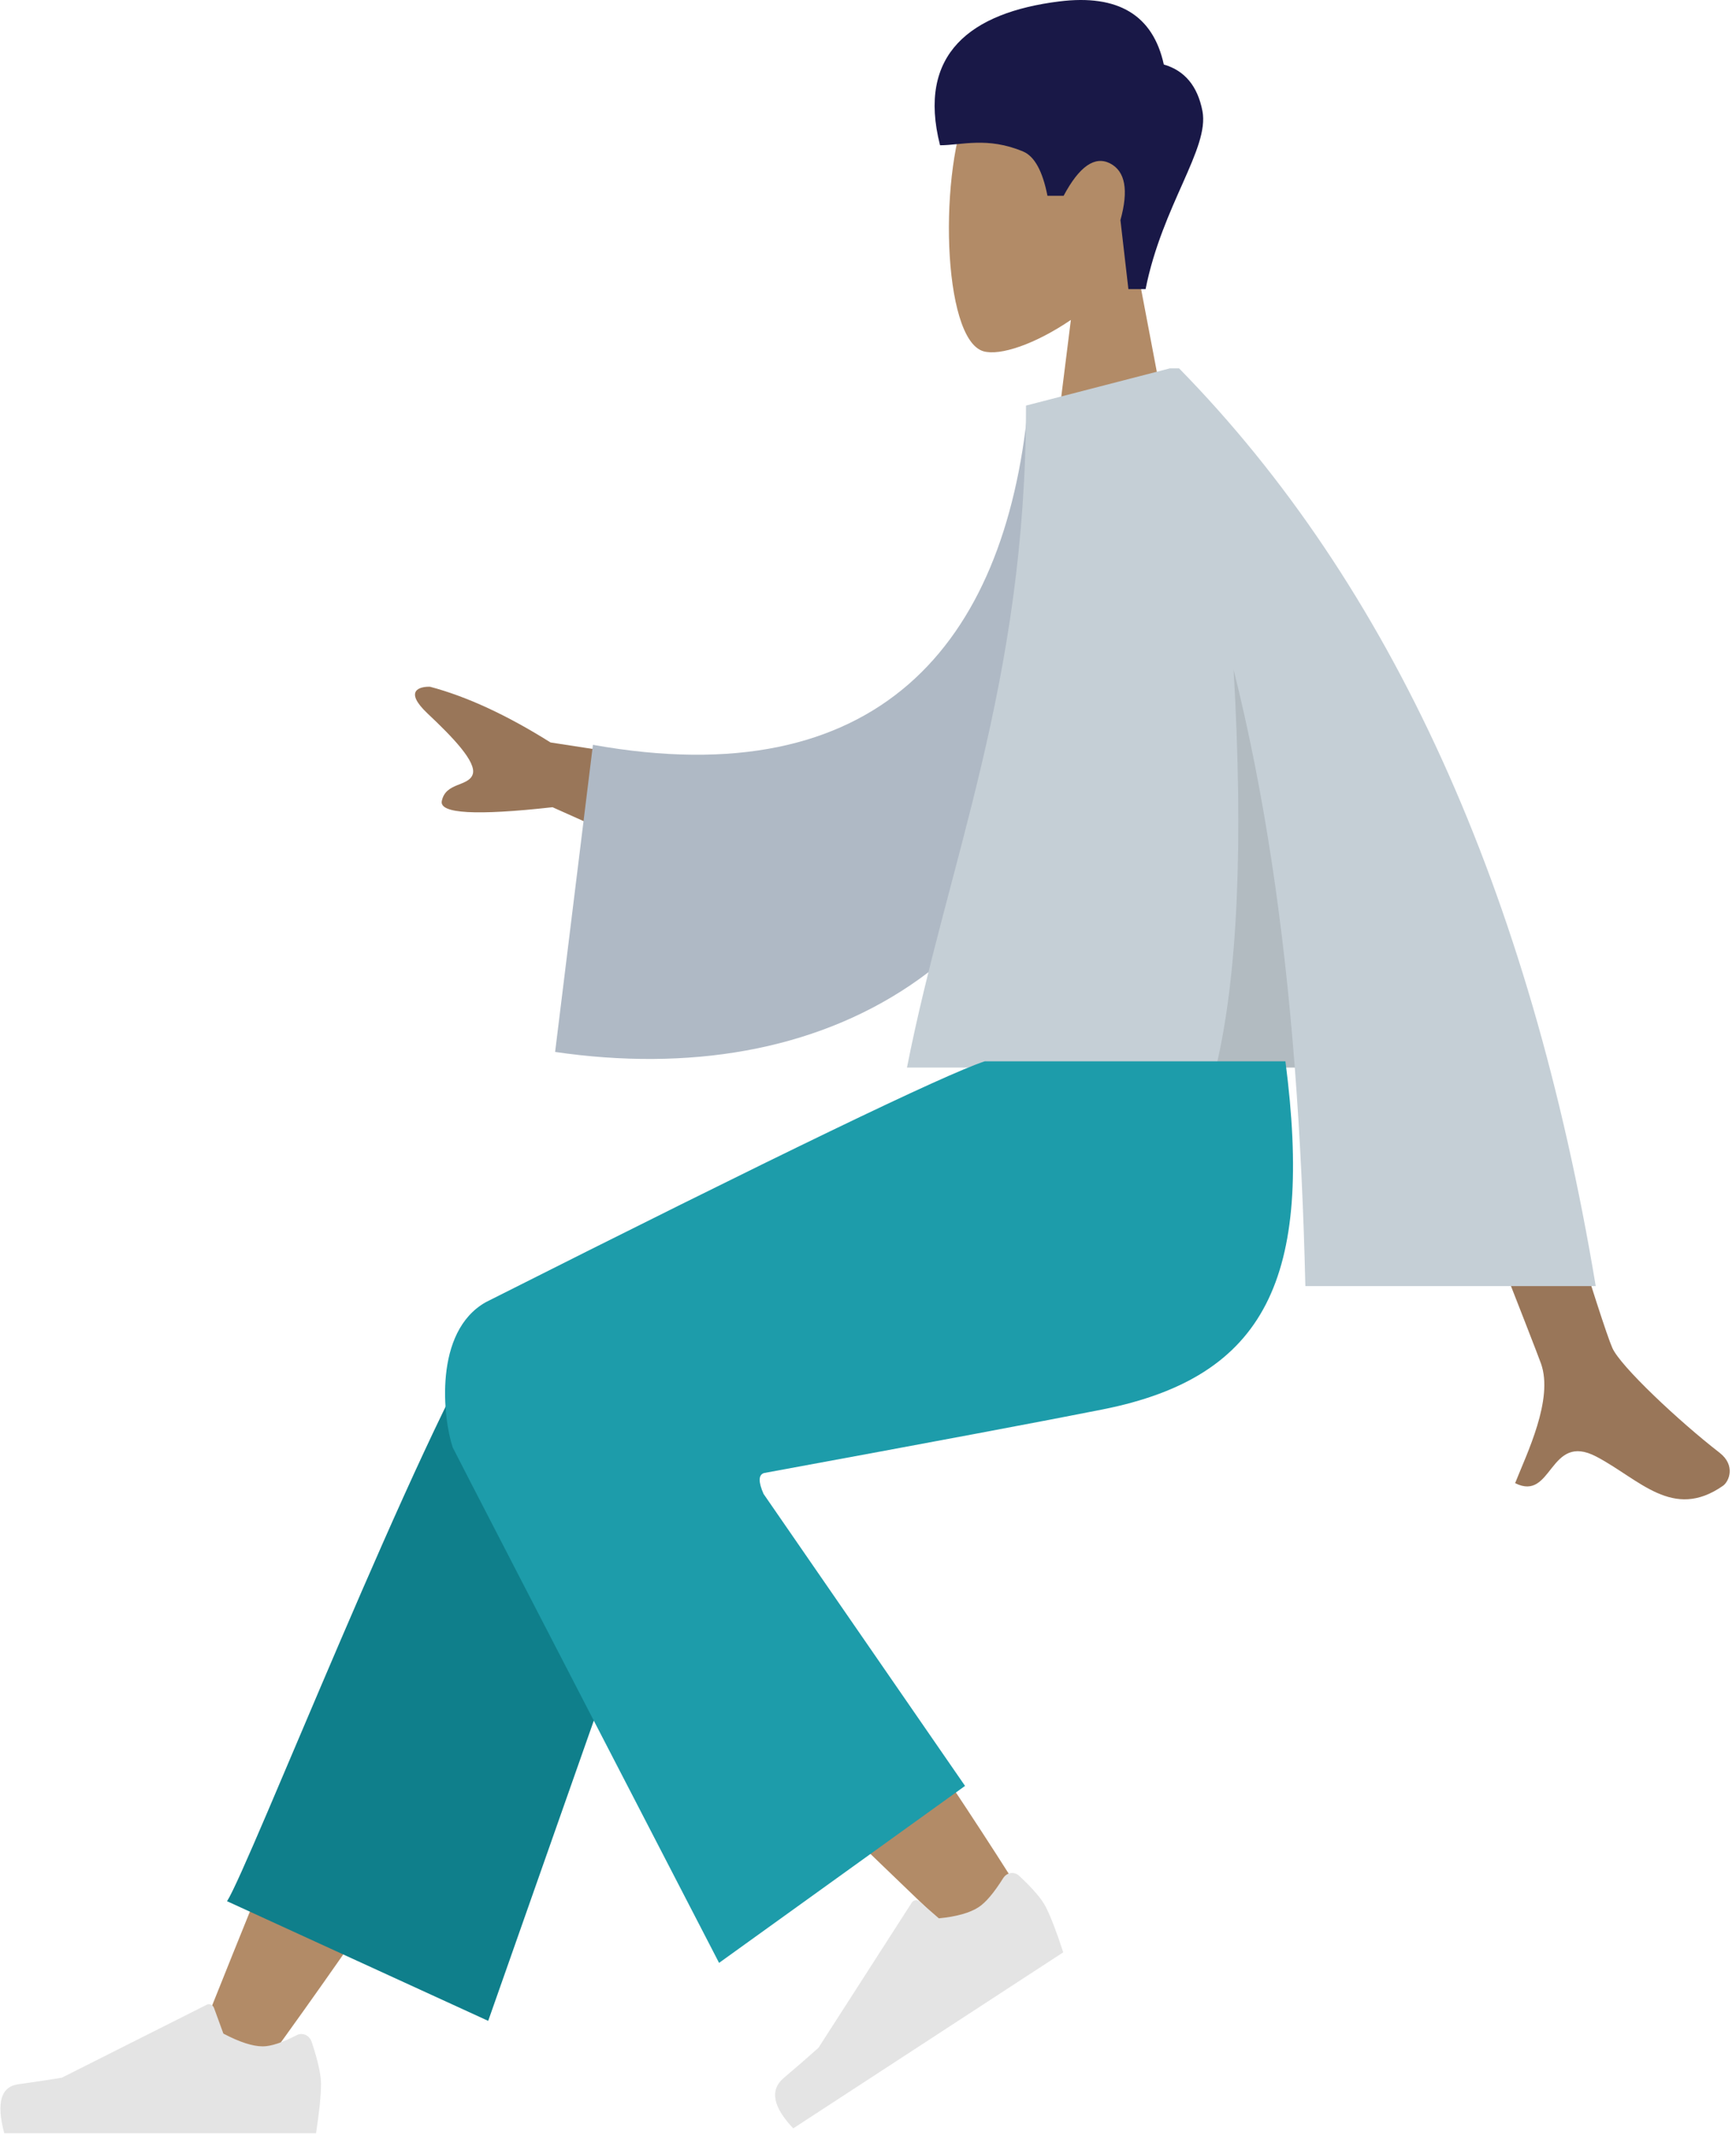 <svg width="266" height="327" viewBox="0 0 266 327" fill="none" xmlns="http://www.w3.org/2000/svg">
<path fill-rule="evenodd" clip-rule="evenodd" d="M173.972 39.669C177.875 34.498 180.517 28.16 180.075 21.059C178.804 0.598 153.571 5.099 148.663 15.426C143.755 25.753 144.338 51.948 150.681 53.794C153.211 54.53 158.6 52.727 164.085 48.995L160.642 76.488H180.971L173.972 39.669Z" fill="#B28B67"/>
<path fill-rule="evenodd" clip-rule="evenodd" d="M175.534 44.275C178.085 31.462 185.354 22.728 184.244 17.001C183.504 13.183 181.531 10.809 178.326 9.879C176.669 2.309 171.323 -0.91 162.289 0.22C148.738 1.916 140.467 8.268 144.039 22.247C147.322 22.247 151.286 20.906 156.766 23.203C158.506 23.931 159.749 26.191 160.498 29.982H162.975C165.379 25.483 167.749 23.83 170.086 25.022C172.422 26.215 172.953 29.111 171.679 33.711L172.899 44.275H175.534Z" fill="#191847"/>
<path fill-rule="evenodd" clip-rule="evenodd" d="M117.796 118.854L84.354 113.704C77.664 109.504 71.51 106.661 65.891 105.174C64.31 105.122 61.794 105.771 65.542 109.297C69.289 112.823 73.091 116.724 72.423 118.606C71.756 120.488 68.271 119.787 67.694 122.682C67.309 124.612 72.964 124.925 84.661 123.623L111.796 135.766L117.796 118.854ZM222.851 127.591L204.304 127.67C224.641 179.332 235.246 206.381 236.117 208.818C238.077 214.301 233.929 222.651 232.156 227.138C237.932 230.056 237.317 219.25 244.604 223.077C251.255 226.57 256.315 232.899 263.999 227.547C264.944 226.889 265.98 224.411 263.478 222.475C257.246 217.651 248.265 209.209 247.052 206.43C245.397 202.641 237.33 176.361 222.851 127.591Z" fill="#997659"/>
<path fill-rule="evenodd" clip-rule="evenodd" d="M172.048 61.191L157.526 62.282C153.949 98.807 134.469 121.877 90.852 114.067L85.058 161.102C125.824 167.049 161.576 148.626 168.903 98.745C170.8 85.832 172.297 72.394 172.048 61.191Z" fill="#AFB9C5"/>
<path fill-rule="evenodd" clip-rule="evenodd" d="M179.212 56.425L157.21 62.113C157.21 104.831 145.155 132.086 138.972 163.493H198.395C199.232 174.346 199.746 185.501 200.014 196.957H244.508C234.425 136.401 213.144 89.552 180.665 56.41H179.224L179.212 56.425Z" fill="#C5CFD6"/>
<path fill-rule="evenodd" clip-rule="evenodd" d="M189.019 102.551C190.551 129.17 189.65 149.484 186.317 163.493H198.395C196.736 141.994 193.81 121.68 189.019 102.551V102.551Z" fill="black" fill-opacity="0.1"/>
<path fill-rule="evenodd" clip-rule="evenodd" d="M40.584 316.181C57.283 293.162 68.583 276.096 74.482 264.985C84.582 245.959 92.849 229.03 95.458 222.563C101.679 207.142 81.136 199.921 76.487 207.114C69.45 218.001 54.421 252.258 31.401 309.887L40.584 316.181Z" fill="#B28B67"/>
<path fill-rule="evenodd" clip-rule="evenodd" d="M74.804 309.488L105.883 221.179C112.53 205.081 80.43 194.499 75.545 201.991C64.454 219 38.094 286.096 34.789 291.163L74.804 309.488Z" fill="#0F7F8B"/>
<path fill-rule="evenodd" clip-rule="evenodd" d="M157.578 291.778C151.524 281.81 129.504 248.273 117.51 234.397C114.063 230.409 110.7 226.582 107.52 223.015C98.065 212.415 79.238 230.232 88.675 239.888C112.177 263.934 146.467 296.396 149.332 299.29C153.348 303.347 161.383 298.043 157.578 291.778Z" fill="#B28B67"/>
<path fill-rule="evenodd" clip-rule="evenodd" d="M156.162 287.275C158.247 289.213 159.604 290.796 160.232 292.023C160.996 293.516 161.89 295.839 162.914 298.991C161.38 299.991 147.589 308.978 121.542 325.954C118.414 322.642 117.927 320.072 120.08 318.242C122.233 316.413 124.009 314.87 125.41 313.613L139.69 291.405C139.964 290.977 140.494 290.882 140.873 291.193C140.879 291.198 140.886 291.203 140.892 291.209L143.859 293.788C146.581 293.52 148.612 292.949 149.953 292.075C151.042 291.365 152.293 289.888 153.704 287.644L153.704 287.644C154.246 286.783 155.303 286.581 156.066 287.192C156.099 287.218 156.131 287.246 156.162 287.275Z" fill="#E4E4E4"/>
<path fill-rule="evenodd" clip-rule="evenodd" d="M47.767 312.74C48.715 315.596 49.188 317.732 49.188 319.15C49.188 320.874 48.934 323.39 48.425 326.698C46.653 326.698 30.729 326.698 0.652 326.698C-0.589 322.065 0.127 319.564 2.802 319.194C5.477 318.825 7.699 318.491 9.468 318.194L31.672 307.02C32.1 306.805 32.6 307.022 32.791 307.504C32.794 307.512 32.797 307.521 32.8 307.529L34.228 311.437C36.704 312.741 38.716 313.393 40.264 313.393C41.522 313.393 43.259 312.82 45.475 311.673L45.475 311.673C46.325 311.233 47.331 311.654 47.721 312.614C47.737 312.656 47.753 312.698 47.767 312.74Z" fill="#E4E4E4"/>
<path fill-rule="evenodd" clip-rule="evenodd" d="M117.066 225.59C142.897 220.84 160.199 217.591 168.972 215.845C193.978 210.868 201.271 195.679 196.959 162.537H150.885C144.788 164.525 119.312 176.817 74.457 199.413C66.387 203.936 67.89 217.269 69.365 221.662C69.425 221.841 83.03 248.157 110.18 300.608L147.87 273.505L116.995 228.784C116.18 226.93 116.204 225.865 117.066 225.59Z" fill="#1D9CAA"/>
</svg>
